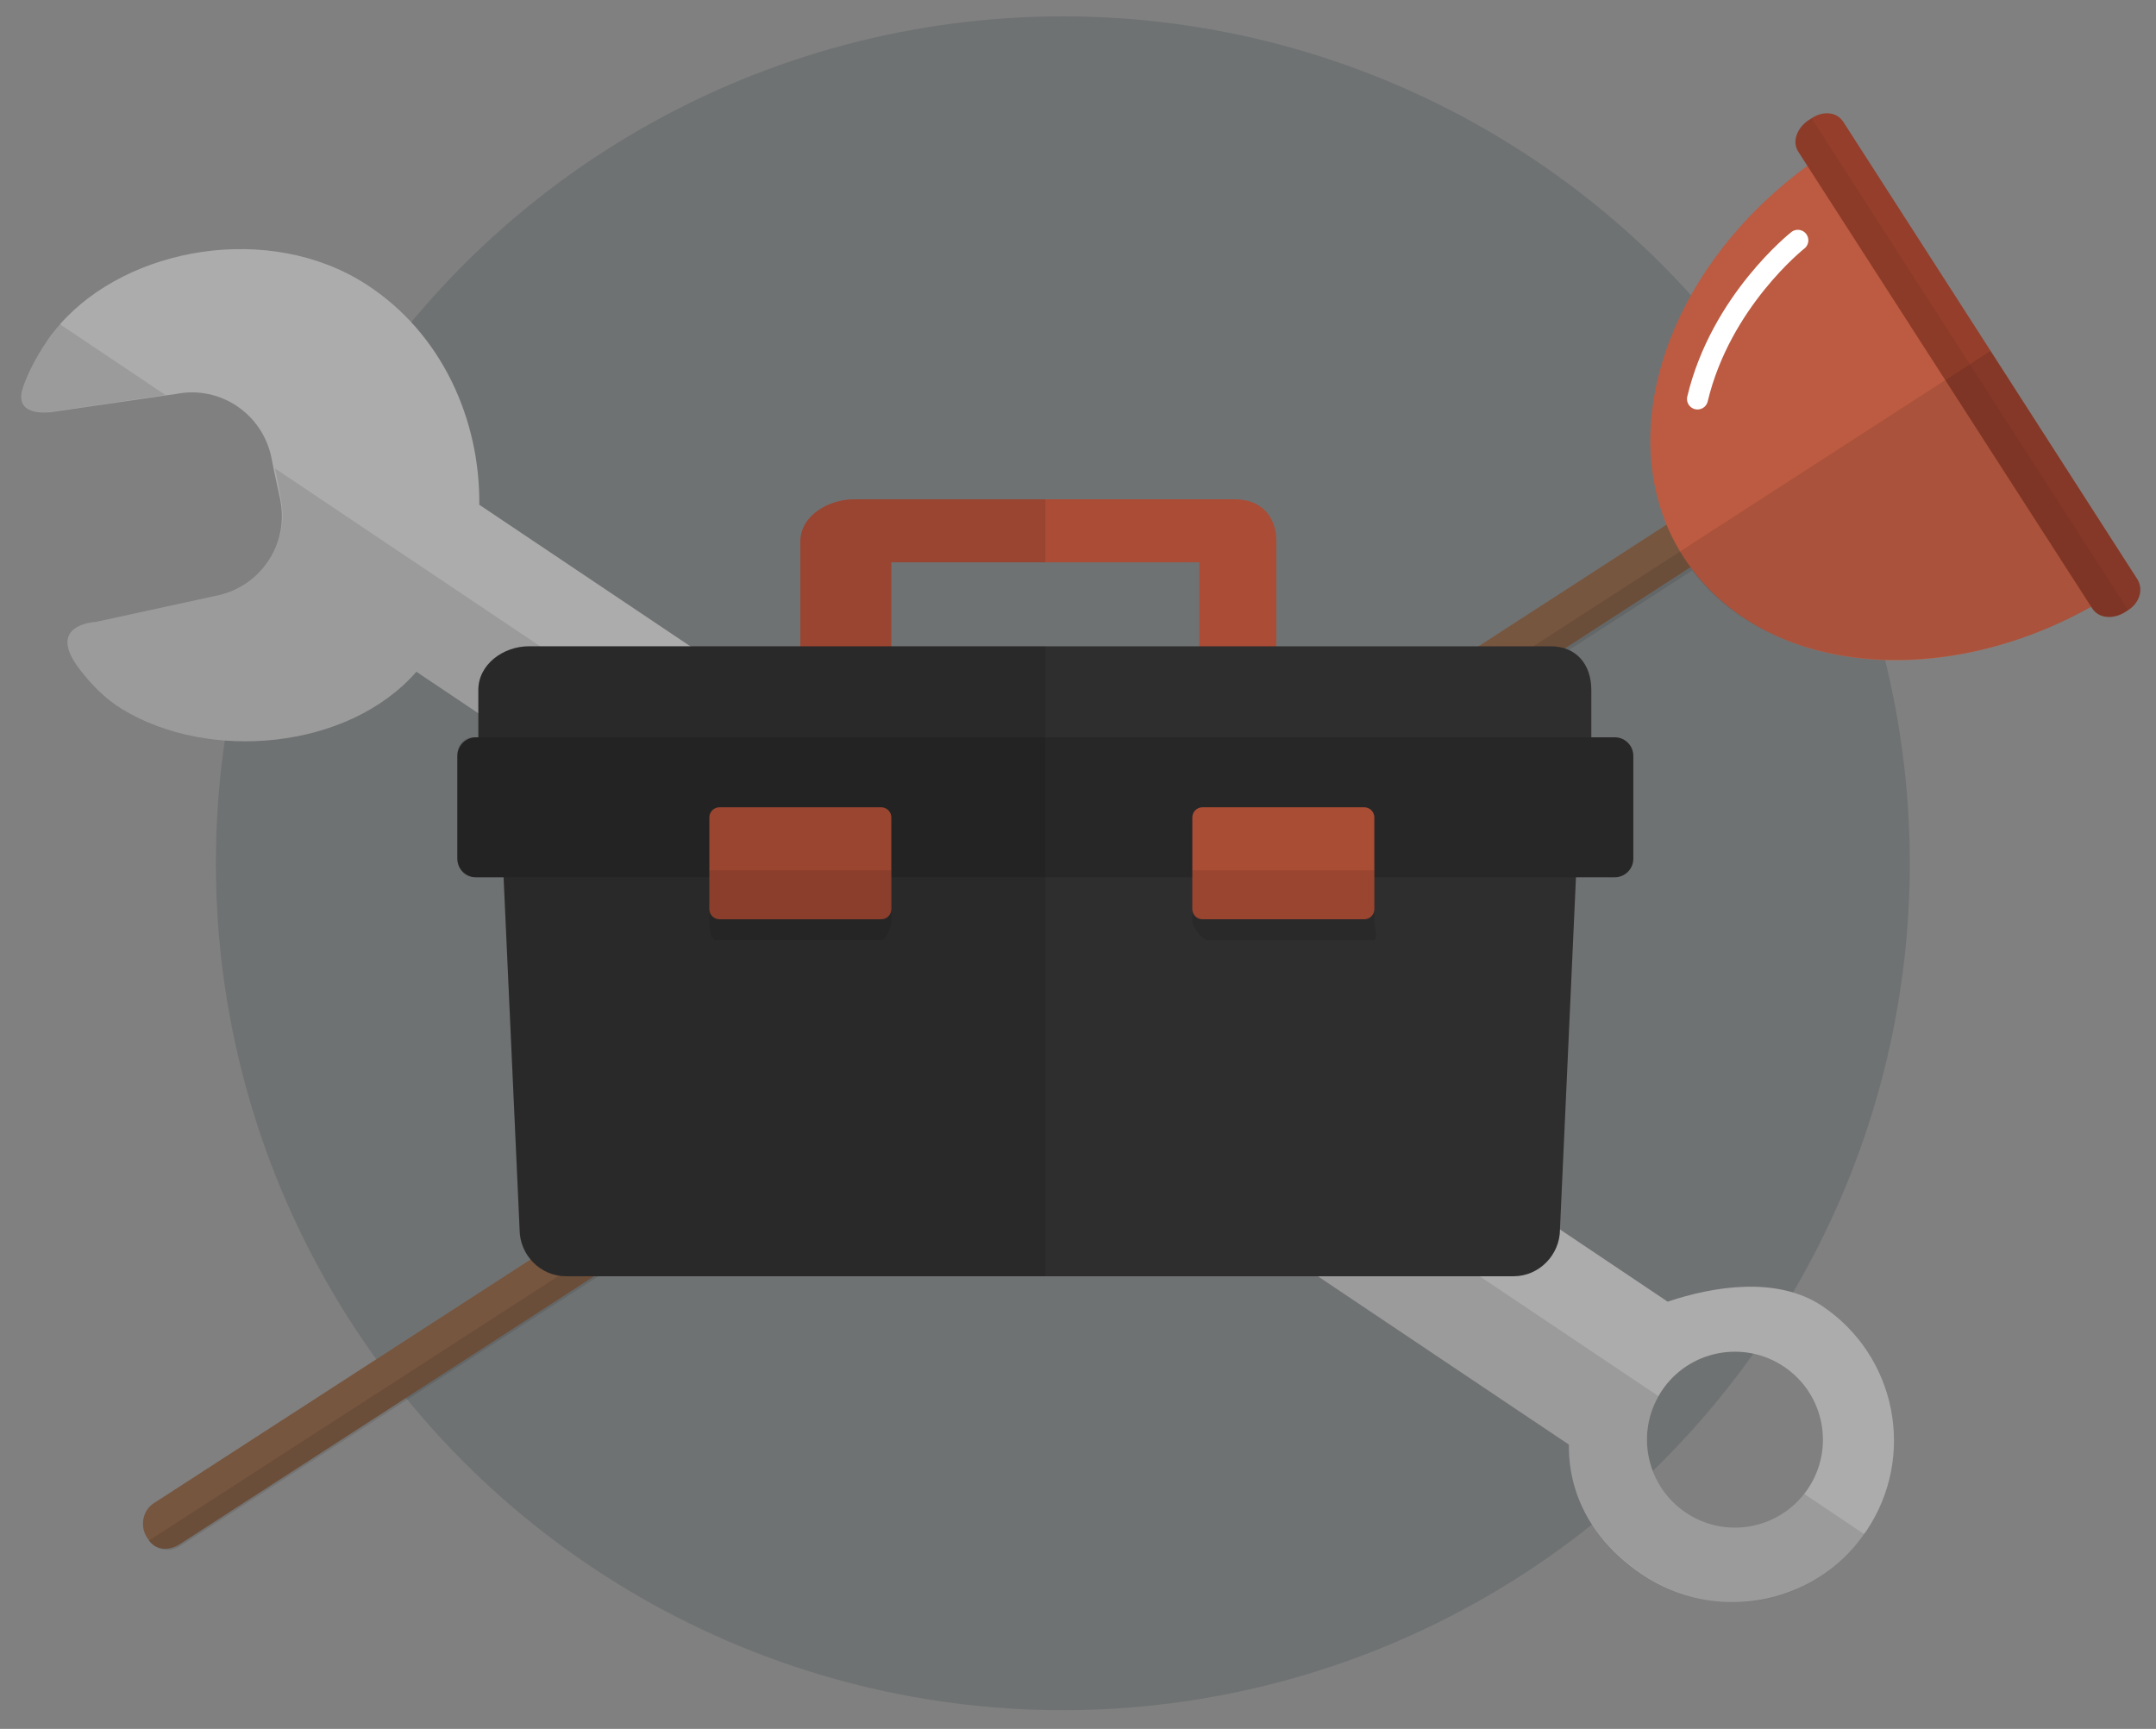 <?xml version="1.0" encoding="utf-8"?>
<!-- Generator: Adobe Illustrator 17.0.2, SVG Export Plug-In . SVG Version: 6.00 Build 0)  -->
<!DOCTYPE svg PUBLIC "-//W3C//DTD SVG 1.1//EN" "http://www.w3.org/Graphics/SVG/1.1/DTD/svg11.dtd">
<svg version="1.1" id="Capa_1" xmlns="http://www.w3.org/2000/svg" xmlns:xlink="http://www.w3.org/1999/xlink" x="0px" y="0px"
	 width="308px" height="247px" viewBox="0 0 308 247" enable-background="new 0 0 308 247" xml:space="preserve">
<rect x="0" y="0" width="308" height="247" fill="#808080" stroke="none"/>
<circle opacity="0.2" fill="#2E3C44" cx="151.833" cy="123.333" r="121"/>
<g>
	<g>
		<g>
			<path fill="#77563F" d="M248.408,72.824l0.256,0.398c0.957,1.487,0.424,2.924-1.192,3.964l-5.938,3.822L25.704,220.602
				c-1.616,1.04-3.526,0.878-4.491-0.621l-0.256-0.398c-0.957-1.487-0.623-3.773,0.993-4.813L237.988,75.009l5.715-3.679
				C245.32,70.29,247.444,71.325,248.408,72.824z"/>
			<path fill="#BC5B41" d="M262.702,20.709l19.534,30.377l21.045,32.75c-0.41,0.264-0.778,0.567-1.188,0.831
				c-1.043,0.671-2.107,1.307-3.176,1.911c-21.269,12.016-45.733,9.856-57.097-5.124c-0.466-0.595-0.904-1.224-1.318-1.868
				c-0.249-0.387-0.486-0.781-0.711-1.182c-0.553-0.936-1.047-1.91-1.487-2.902c-7.15-16.384,1.161-38.214,20.094-51.957
				c0.974-0.726,2.001-1.42,3.044-2.091C261.852,21.189,262.284,20.961,262.702,20.709z"/>
			<path fill="#943E2B" d="M263.342,17.431l20.838,32.403l21.106,32.844c0.957,1.487,0.362,3.444-1.255,4.485l-0.422,0.271
				c-1.616,1.04-3.752,0.99-4.717-0.509l-42.002-65.26c-0.965-1.499-0.091-3.486,1.526-4.527l0.422-0.271
				C260.455,15.827,262.385,15.944,263.342,17.431z"/>
		</g>
		<path opacity="0.1" d="M284.369,50.127l21.012,32.698c0.957,1.487,0.267,3.298-1.349,4.338l-0.422,0.271
			c-1.616,1.04-3.752,0.99-4.717-0.509l-0.151-0.234c-20.672,11.632-45.645,9.8-57.009-5.181L25.804,220.853
			c-1.616,1.04-3.625,0.627-4.59-0.872l0.068,0.105L284.369,50.127z"/>
		<path opacity="0.05" d="M258.792,16.898L304.02,87.17l-0.41,0.264c-1.616,1.04-3.752,0.99-4.717-0.509l-42.002-65.26
			c-0.965-1.499-0.091-3.486,1.526-4.527L258.792,16.898z"/>
		<path fill="none" stroke="#FFFFFF" stroke-width="3" stroke-linecap="round" stroke-miterlimit="10" d="M256.833,34.333
			c0,0-11,8.667-14.333,22.667"/>
	</g>
	<g>
		<path fill="#ACACAC" d="M260.31,186.583c-6.365-4.268-15.495-2.846-22.069-0.616L68.471,72.114
			c0.12-12.09-5.29-24.481-16.164-31.497C38.505,31.716,18.32,35.252,8.57,46.327c-0.015,0.023-0.043,0.048-0.059,0.071
			c-0.291,0.336-0.588,0.679-0.862,1.038c-0.271,0.338-0.527,0.687-0.77,1.033c-0.96,1.381-1.83,2.877-2.538,4.328
			c-0.12,0.262-0.241,0.524-0.356,0.779c-0.231,0.509-0.434,1.026-0.616,1.512c-0.082,0.222-0.141,0.425-0.195,0.621
			c-0.087,0.295-0.121,0.56-0.132,0.808c0.008,0.005,0.003,0.013-0.003,0.02c-0.162,3.277,5.01,2.231,5.01,2.231l15.535-2.261
			l1.586-0.227c6.304-1.249,12.376,2.871,13.62,9.183l0.309,1.568l0.946,4.403c0.46,2.366,0.208,4.701-0.657,6.766
			c-1.467,3.442-4.531,6.119-8.463,6.901l-17.258,3.754c0,0-7.242,0.295-2.295,6.744c1.633,2.135,3.627,4.212,6.022,5.674
			c12.378,7.593,32.35,5.861,42.088-5.311c30.619,20.534,164.65,110.418,164.65,110.418c-0.031,2.159,0.269,4.219,0.852,6.17
			c1.5,4.989,4.906,9.232,9.608,12.385c2.602,1.745,5.433,2.902,8.324,3.491c7.237,1.467,14.85-0.596,20.328-5.73
			c0.547-0.518,1.081-1.067,1.587-1.657c0.261-0.29,0.504-0.603,0.747-0.916c0.235-0.285,0.455-0.58,0.66-0.885l0.051-0.076
			c0.113-0.168,0.243-0.313,0.356-0.481C273.764,208.064,270.934,193.707,260.31,186.583z M257.683,213.499
			c-4.031,5.086-11.348,6.297-16.828,2.622c-5.487-3.68-7.152-10.915-3.976-16.574c0.015-0.023,0.028-0.059,0.044-0.081
			c0.154-0.262,0.312-0.532,0.486-0.791c3.864-5.762,11.675-7.295,17.444-3.426c5.762,3.864,7.301,11.667,3.436,17.429
			c-0.174,0.26-0.363,0.509-0.547,0.75C257.726,213.451,257.698,213.476,257.683,213.499z"/>
		<path opacity="0.1" d="M8.562,46.322L23.635,56.43l-15.56,2.3c0,0-6.546,1.347-4.702-3.646c0.77-2.106,2.032-4.498,3.508-6.617
			C7.392,47.736,7.951,47.018,8.562,46.322z"/>
		<path opacity="0.1" d="M266.305,219.17c-0.233,0.331-0.476,0.643-0.719,0.956c-0.243,0.313-0.494,0.621-0.754,0.91
			c-0.506,0.59-1.04,1.139-1.587,1.657c-5.558,5.268-13.125,7.263-20.328,5.73c-2.876-0.612-5.696-1.784-8.299-3.53
			c-4.701-3.153-8.117-7.38-9.633-12.346c-0.583-1.951-0.884-4.011-0.852-6.17c0,0-134.03-89.884-164.649-110.418
			c-9.738,11.172-29.709,12.904-42.087,5.311c-2.394-1.462-4.387-3.539-6.02-5.674c-4.947-6.449,2.299-6.745,2.299-6.745
			l17.267-3.755c3.932-0.782,7.013-3.462,8.48-6.904c0.887-2.082,1.185-4.439,0.717-6.81l-0.852-4.455l197.634,132.538
			c-0.015,0.023-0.028,0.059-0.044,0.081c-3.176,5.659-1.511,12.894,3.976,16.574c5.48,3.675,12.798,2.464,16.828-2.622
			c0.015-0.023,0.043-0.048,0.059-0.071L266.305,219.17z"/>
	</g>
	<g>
		<path fill="#AB4C36" d="M182.333,77.347v18.578c0,3.663-2.262,7.408-5.924,7.408h-5.076v-23h-44v23h-5.332
			c-3.663,0-7.668-3.746-7.668-7.408V77.347c0-3.663,4.005-6.014,7.668-6.014h54.408C180.072,71.333,182.333,73.684,182.333,77.347z
			"/>
		<path fill="#2F2E2E" d="M227.333,98.579v14.597c0,2.203-0.66,3.915-2.306,5.109c-1.101,0.809-2.04,1.048-3.5,1.048H75.556
			c-1.46,0-3.107-0.239-4.208-1.048c-1.645-1.194-3.014-2.906-3.014-5.109V98.579c0-3.663,3.56-6.246,7.222-6.246h145.972
			C225.19,92.333,227.333,94.917,227.333,98.579z"/>
		<path fill="#2F2E2E" d="M225.509,117.063l-0.066,1.414l-0.292,6.619l-2.296,50.515c0,3.663-2.973,6.723-6.635,6.723H80.864
			c-3.663,0-6.635-3.049-6.635-6.711l-2.296-50.465l-0.292-6.614l-0.066-1.471c0-3.663,2.973-6.739,6.635-6.739h140.664
			C222.536,110.333,225.509,113.4,225.509,117.063z"/>
		<path fill="#272727" d="M233.333,122.679c0,1.466-1.188,2.654-2.654,2.654H67.987c-1.466,0-2.654-1.188-2.654-2.654v-14.692
			c0-1.466,1.188-2.654,2.654-2.654h162.692c1.466,0,2.654,1.188,2.654,2.654V122.679z"/>
		<g>
			<path fill="#AA4D35" d="M127.333,129.887c0,0.799-0.648,1.446-1.446,1.446H102.78c-0.799,0-1.446-0.648-1.446-1.446V116.78
				c0-0.799,0.648-1.446,1.446-1.446h23.107c0.799,0,1.446,0.648,1.446,1.446V129.887z"/>
			<path opacity="0.1" d="M127.333,124.333v7.302c0,0.796-0.674,2.698-1.47,2.698h-23.647c-0.796,0-0.882-1.902-0.882-2.698v-7.302
				H127.333z"/>
		</g>
		<g>
			<path fill="#AA4D35" d="M196.333,129.887c0,0.799-0.648,1.446-1.446,1.446H171.78c-0.799,0-1.446-0.648-1.446-1.446V116.78
				c0-0.799,0.648-1.446,1.446-1.446h23.107c0.799,0,1.446,0.648,1.446,1.446V129.887z"/>
			<path opacity="0.1" d="M196.333,124.333v7.302c0,0.796,0.658,2.698-0.139,2.698h-23.647c-0.796,0-2.214-1.902-2.214-2.698v-7.302
				H196.333z"/>
		</g>
		<path opacity="0.1" d="M127.333,80.333v12h22v90h-68.47c-3.663,0-6.635-2.942-6.635-6.604l-2.296-50.396h-4.339
			c-1.46,0-2.26-1.408-2.26-2.868v-14.597c0-1.46,0.801-2.535,2.26-2.535h0.74v-6.754c0-3.663,3.56-6.246,7.222-6.246h38.778V77.347
			c0-3.663,4.005-6.014,7.668-6.014h27.332v9H127.333z"/>
	</g>
</g>
</svg>

